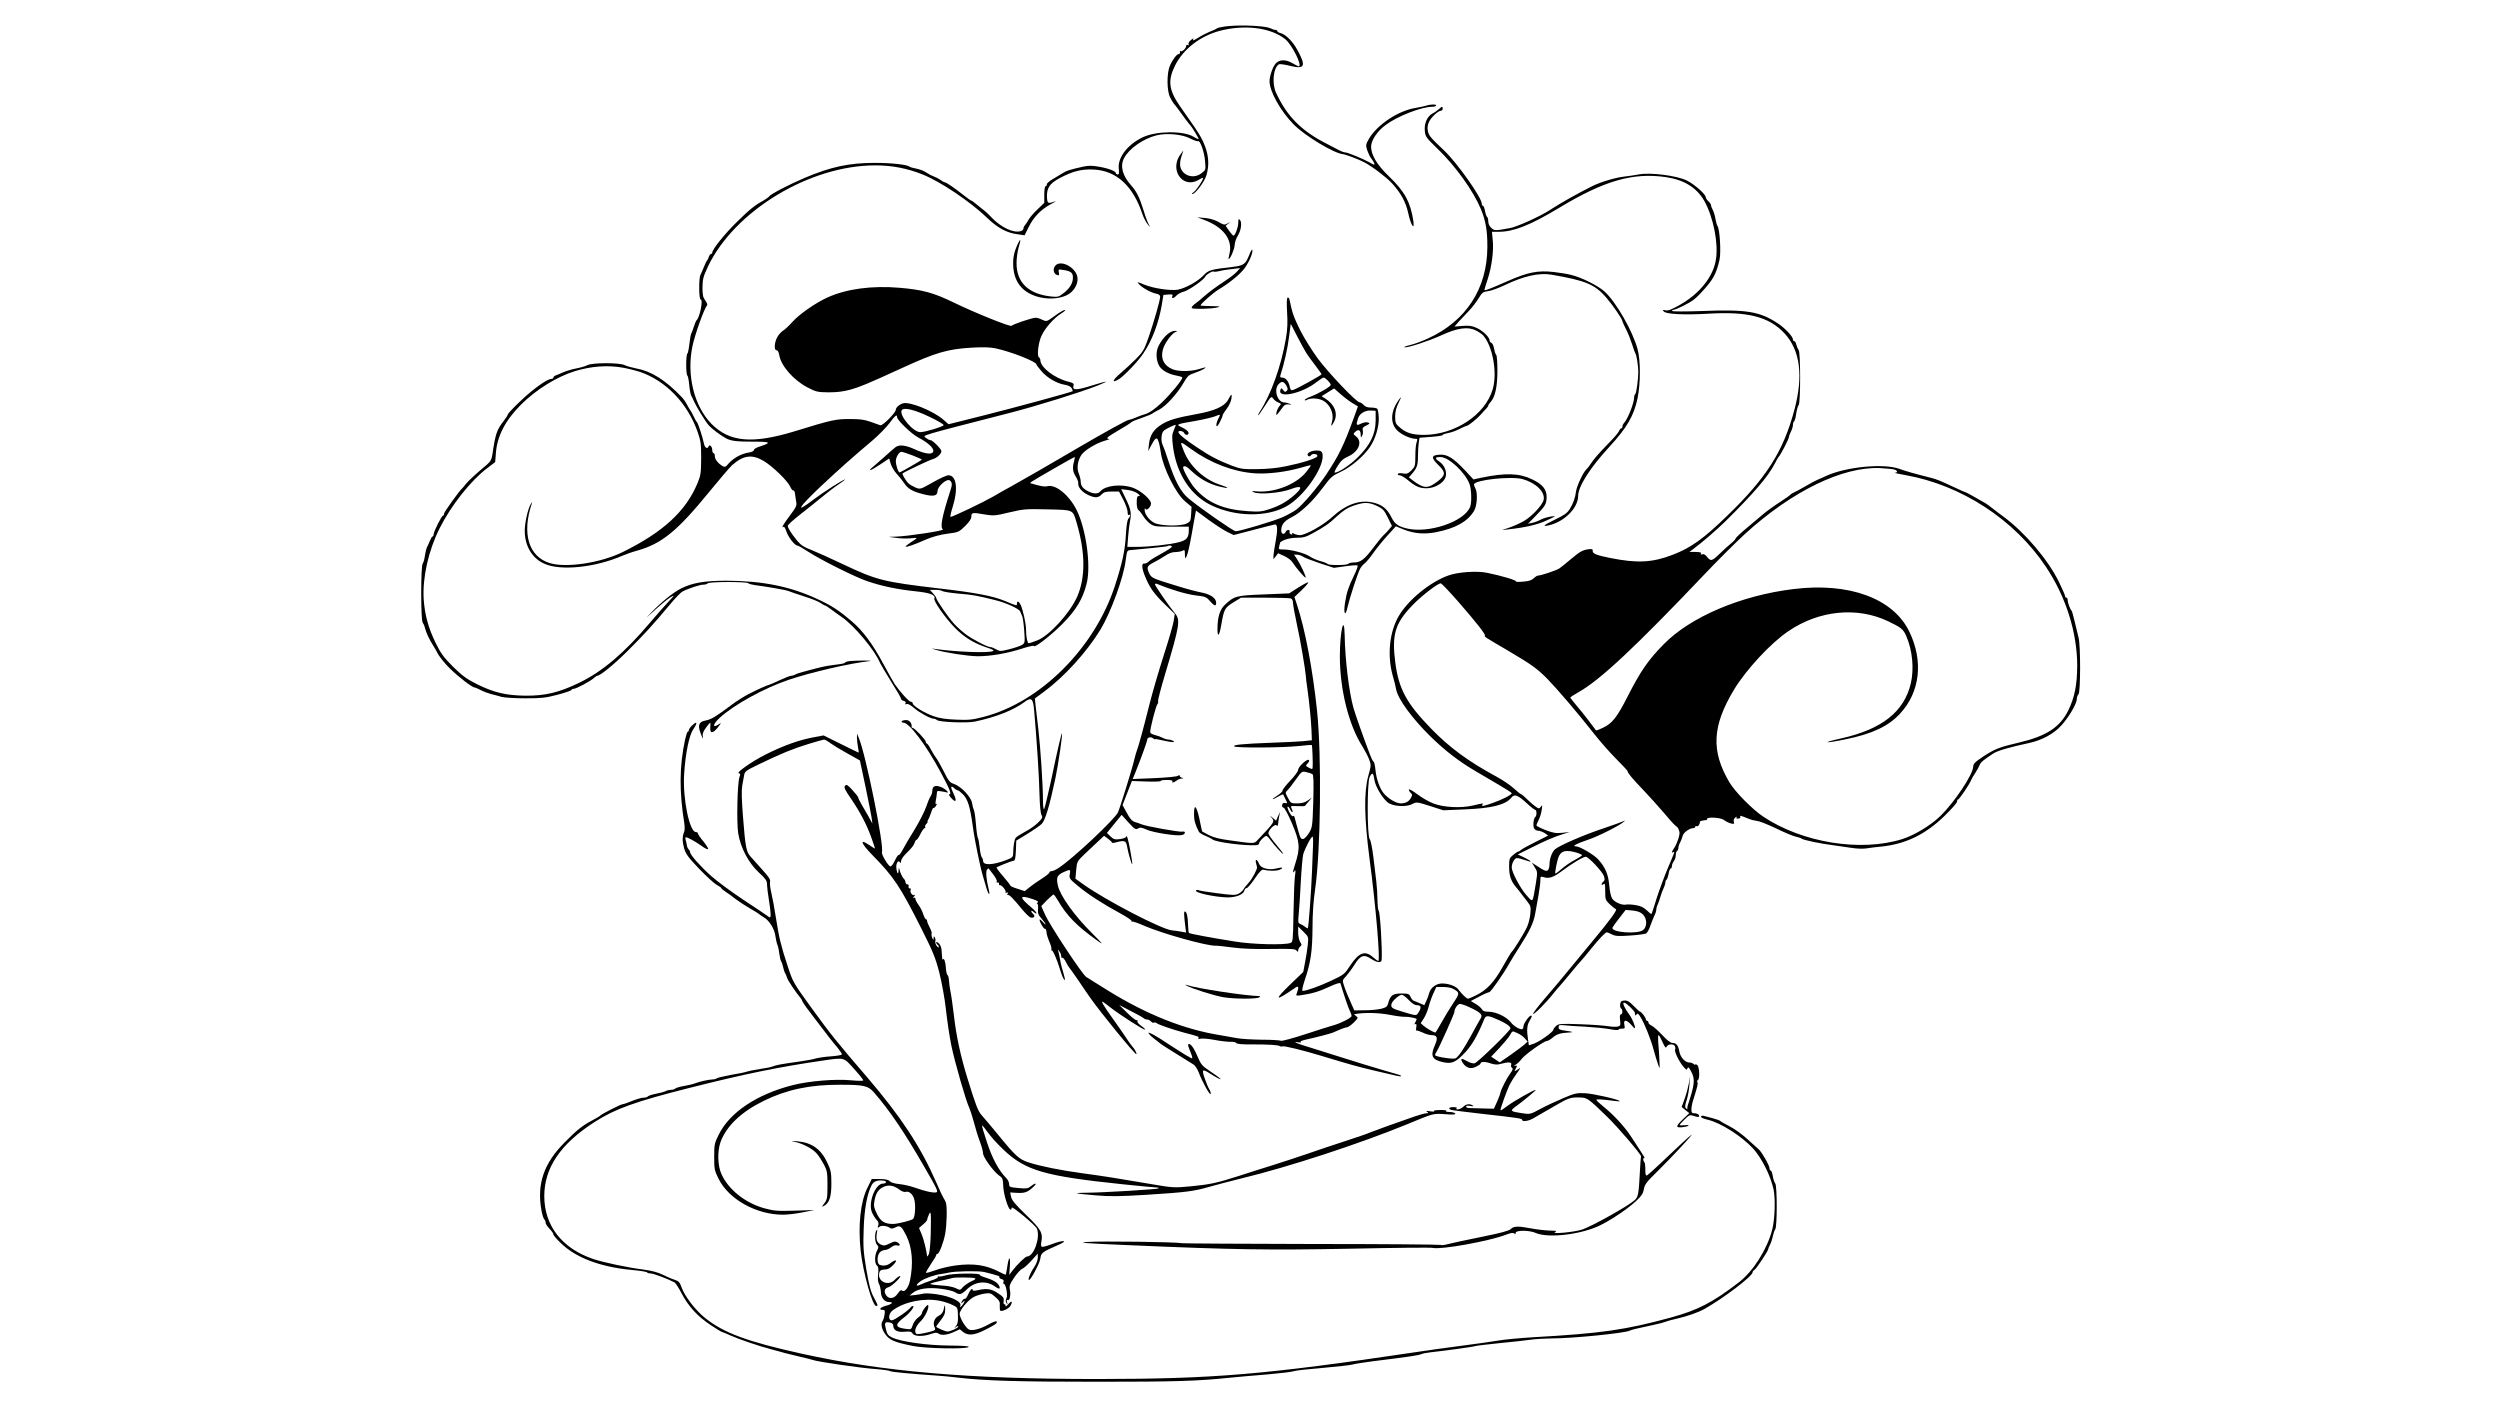 <?xml version="1.0" standalone="no"?>
<!DOCTYPE svg PUBLIC "-//W3C//DTD SVG 20010904//EN"
 "http://www.w3.org/TR/2001/REC-SVG-20010904/DTD/svg10.dtd">
<svg version="1.0" xmlns="http://www.w3.org/2000/svg"
 width="1920pt" height="1080pt" viewBox="0 0 1920 1080"
 preserveAspectRatio="xMidYMid meet">
<g transform="translate(0,1080) scale(0.1,-0.1)"
fill="#000000" stroke="none">
<path d="M9437 10600 c-42 -4 -83 -12 -90 -17 -6 -6 -31 -17 -55 -26 -23 -10
-60 -28 -82 -42 -44 -28 -55 -31 -44 -13 4 6 -4 3 -18 -8 -15 -11 -23 -25 -20
-33 3 -9 1 -12 -6 -7 -7 4 -12 1 -12 -7 0 -18 -34 -49 -44 -40 -4 5 -6 1 -4
-7 2 -8 -2 -14 -9 -15 -16 0 -50 -46 -69 -92 -24 -57 -23 -191 2 -240 10 -21
24 -43 29 -49 6 -6 19 -23 30 -38 45 -63 89 -121 95 -126 12 -11 69 -105 65
-108 -2 -2 -20 6 -39 18 -77 47 -285 45 -389 -4 -117 -55 -194 -156 -185 -241
4 -34 2 -45 -8 -45 -8 0 -14 5 -14 10 0 15 -56 37 -132 50 -52 9 -79 9 -120 0
-103 -23 -131 -32 -157 -50 -14 -9 -47 -29 -73 -44 -27 -15 -48 -33 -48 -41 0
-8 -4 -15 -10 -15 -6 0 -10 -28 -10 -64 l0 -64 -53 -51 c-30 -28 -60 -64 -68
-79 -8 -15 -20 -33 -26 -40 -7 -7 -13 -20 -13 -27 0 -8 -9 -17 -21 -20 -53
-17 -149 27 -221 102 -25 27 -58 57 -73 67 -14 11 -38 30 -53 43 -15 13 -30
23 -34 23 -3 0 -30 19 -60 43 -64 51 -131 97 -142 97 -4 0 -20 8 -34 19 -15
10 -38 22 -51 26 -12 4 -38 17 -57 30 -19 13 -53 26 -77 30 -23 4 -47 11 -53
16 -19 15 -146 29 -269 28 -195 0 -334 -30 -535 -115 -120 -51 -264 -126 -275
-144 -4 -6 -23 -19 -43 -31 -65 -35 -105 -67 -207 -168 -90 -88 -185 -207
-185 -231 0 -6 -4 -10 -9 -10 -5 0 -13 -10 -17 -22 -4 -13 -10 -25 -13 -28 -4
-3 -15 -25 -25 -50 -10 -25 -22 -53 -27 -62 -13 -26 -12 -188 2 -188 21 0 -7
-140 -32 -160 -3 -3 -12 -23 -19 -45 -7 -22 -16 -48 -21 -57 -5 -9 -11 -46
-15 -83 -4 -36 -11 -68 -15 -71 -12 -7 -12 -161 0 -168 4 -3 11 -35 14 -70 3
-36 10 -73 15 -83 5 -10 16 -31 23 -48 21 -45 85 -150 111 -180 23 -27 92 -79
135 -102 38 -20 82 -25 210 -25 133 0 142 -7 46 -38 -24 -7 -43 -19 -43 -26 0
-7 -16 -16 -37 -19 -65 -10 -126 -45 -171 -100 -9 -11 -18 -12 -30 -6 -35 19
-62 53 -62 76 0 14 -4 25 -10 25 -5 0 -10 11 -10 24 0 26 -21 47 -28 28 -8
-24 -30 -11 -36 22 -9 47 -46 160 -55 166 -4 3 -15 23 -25 45 -11 22 -22 42
-25 45 -3 3 -14 21 -24 41 -10 20 -29 47 -42 60 -123 129 -234 199 -347 219
-34 7 -76 18 -91 26 -40 20 -249 19 -285 0 -15 -8 -53 -19 -84 -25 -32 -6 -77
-19 -100 -29 -24 -11 -51 -22 -60 -25 -10 -4 -18 -11 -18 -17 0 -5 -7 -10 -16
-10 -32 0 -139 -77 -235 -168 -55 -52 -99 -99 -99 -104 0 -6 -13 -27 -29 -47
-56 -72 -66 -101 -89 -258 -6 -41 -15 -57 -41 -80 -85 -71 -148 -129 -166
-153 -10 -14 -22 -27 -25 -30 -21 -17 -140 -183 -140 -195 0 -8 -3 -15 -8 -15
-10 0 -72 -123 -72 -144 0 -9 -3 -16 -8 -16 -4 0 -13 -15 -20 -32 -7 -18 -18
-41 -23 -51 -5 -9 -12 -39 -16 -65 -3 -26 -11 -53 -17 -61 -15 -19 -15 -433 0
-452 6 -8 14 -26 17 -40 9 -35 32 -87 62 -134 14 -22 28 -47 32 -55 13 -29 58
-85 99 -125 69 -67 171 -145 189 -145 5 0 27 -9 47 -20 21 -11 56 -24 78 -30
22 -5 59 -15 82 -22 24 -6 106 -11 183 -11 121 0 154 3 245 27 58 15 107 32
108 37 2 5 10 9 18 9 19 0 129 59 154 82 11 10 22 18 26 18 23 0 126 84 230
187 126 125 204 210 327 358 41 50 86 96 98 102 48 25 135 53 161 53 15 0 30
5 33 10 8 13 297 14 311 1 5 -5 27 -11 49 -14 104 -14 242 -38 260 -46 11 -5
65 -23 120 -41 55 -17 112 -40 127 -51 15 -10 30 -19 34 -19 4 0 23 -12 43
-27 20 -16 59 -43 86 -62 95 -65 256 -257 294 -353 6 -13 44 -77 85 -143 42
-66 76 -125 76 -131 0 -7 9 -14 21 -17 14 -4 18 -10 13 -18 -5 -9 -2 -10 9 -6
10 4 31 -8 59 -32 42 -36 125 -81 151 -81 7 0 18 -5 23 -10 16 -16 230 -24
289 -12 162 34 299 88 382 150 54 40 67 29 75 -63 19 -212 39 -514 41 -640 2
-87 8 -148 15 -162 11 -20 9 -26 -25 -60 -21 -21 -66 -53 -99 -70 -34 -18 -67
-39 -73 -47 -11 -14 -19 -60 -20 -121 -1 -28 -6 -32 -58 -52 -102 -38 -173
-40 -173 -4 0 9 -4 21 -10 27 -5 5 -13 39 -16 74 -4 36 -10 70 -14 75 -4 6
-11 53 -15 105 -4 52 -11 101 -16 110 -4 8 -11 32 -14 54 -8 47 -85 128 -140
146 -31 10 -41 23 -77 96 -24 47 -50 93 -58 102 -8 10 -26 39 -40 65 -13 26
-28 47 -32 47 -5 0 -8 6 -8 13 0 15 -87 107 -101 107 -5 0 -9 3 -8 8 4 27 -16
52 -42 52 -15 0 -31 -4 -34 -10 -3 -5 3 -10 13 -10 45 0 174 -171 286 -380 70
-131 86 -170 67 -170 -6 0 -1 -11 11 -25 41 -47 50 -28 18 37 -22 46 -19 59 8
35 10 -10 23 -17 28 -17 6 0 24 -15 42 -33 34 -36 53 -95 72 -237 9 -71 31
-184 56 -298 7 -35 30 -120 49 -180 18 -61 32 -65 17 -6 -17 67 -22 128 -13
144 6 8 12 12 14 10 2 -3 18 -24 36 -47 18 -24 30 -47 26 -53 -4 -6 -1 -9 7
-8 7 2 12 -3 10 -10 -1 -6 2 -11 7 -10 13 4 51 -43 44 -55 -3 -6 -1 -7 5 -3 7
4 12 3 12 -3 0 -5 -3 -11 -7 -14 -5 -2 -2 -2 5 0 14 3 39 -22 112 -111 25 -30
53 -58 64 -62 25 -8 41 10 21 26 -8 7 -15 17 -15 23 0 5 9 2 20 -8 11 -10 20
-13 20 -8 0 6 -17 25 -37 42 -100 83 -97 101 11 65 34 -12 44 -19 35 -25 -8
-5 -9 -9 -4 -9 6 0 9 -17 7 -40 -3 -33 1 -46 27 -75 17 -20 31 -39 31 -43 -1
-4 -10 4 -21 17 -11 13 -22 22 -24 19 -8 -7 30 -75 40 -71 6 2 11 -10 12 -27
1 -16 12 -50 23 -75 11 -25 18 -51 14 -58 -4 -7 -4 -9 1 -5 8 8 40 -63 64
-142 16 -55 33 -91 39 -86 2 3 -3 26 -11 53 -9 26 -21 74 -26 106 -6 32 -13
64 -17 70 -3 7 2 3 10 -7 9 -11 16 -28 16 -39 0 -10 4 -16 9 -13 4 3 17 -11
27 -32 10 -20 22 -39 25 -42 4 -3 35 -48 71 -100 35 -52 75 -111 89 -130 75
-109 349 -444 356 -436 6 5 -13 40 -30 58 -7 7 -31 40 -52 73 -22 33 -67 98
-101 145 -71 99 -93 137 -72 125 7 -5 31 -22 53 -40 68 -54 257 -176 268 -172
5 1 -7 14 -27 27 -20 14 -34 31 -31 38 3 7 0 10 -5 7 -6 -3 -38 21 -72 55
l-63 62 90 -47 c50 -25 94 -50 100 -56 5 -5 17 -9 26 -9 9 0 22 -7 29 -15 7
-8 16 -12 22 -9 5 3 14 2 21 -4 18 -13 120 -48 212 -73 115 -30 115 -30 108
-42 -4 -6 3 -8 18 -4 13 3 60 -1 104 -9 44 -9 99 -15 122 -15 23 1 45 -3 48
-10 5 -7 47 -11 119 -10 131 0 199 -4 215 -13 6 -4 15 -5 20 -2 10 6 159 -30
306 -75 218 -66 265 -79 390 -109 197 -47 209 -49 214 -45 5 6 0 7 -149 50
-69 20 -199 60 -290 89 -91 29 -205 65 -255 80 -112 34 -144 48 -95 41 19 -3
28 -2 20 2 -9 4 6 11 40 19 78 17 182 44 205 53 11 5 37 16 58 25 21 9 44 16
51 16 8 0 31 16 52 36 35 35 36 38 19 50 -10 8 -17 14 -14 15 75 14 183 12
273 -5 49 -10 101 -16 115 -15 28 2 91 -11 91 -18 0 -2 -5 -14 -11 -25 -8 -15
-8 -19 1 -13 8 5 10 -2 7 -24 -3 -17 -2 -29 2 -26 5 2 25 -5 47 -15 21 -11 53
-20 70 -20 42 0 49 -21 24 -77 -37 -83 -22 -113 65 -131 66 -14 95 -1 168 76
52 56 95 130 146 255 12 32 30 30 116 -9 58 -27 85 -47 85 -62 0 -17 -251
-262 -275 -268 -13 -3 -37 4 -59 17 -43 25 -54 21 -32 -14 26 -39 60 -50 101
-30 19 9 35 20 35 24 0 16 33 18 75 3 35 -11 54 -13 83 -4 57 16 85 13 78 -7
-4 -9 -1 -20 6 -24 9 -6 7 -16 -12 -41 -28 -38 -73 -126 -76 -148 -1 -8 -13
-40 -26 -70 l-25 -55 -84 2 c-46 1 -94 3 -106 3 -13 0 -23 5 -23 11 0 8 11 9
33 5 23 -4 28 -3 17 4 -23 15 -49 12 -72 -10 -12 -11 -31 -20 -42 -20 -14 0
-17 3 -9 8 8 5 -1 8 -22 9 -36 1 -47 -10 -20 -21 9 -3 118 -17 243 -31 276
-31 302 -35 302 -46 0 -15 44 -10 80 9 19 11 89 51 156 90 123 72 135 76 214
73 50 -2 60 -9 201 -146 86 -83 265 -293 262 -306 -2 -5 -5 -52 -8 -106 -10
-190 -13 -206 -44 -233 -54 -46 -316 -193 -397 -222 -60 -21 -252 -39 -209
-19 15 7 4 10 -42 10 -34 1 -97 8 -140 16 -103 20 -138 19 -160 -4 -13 -13
-74 -30 -223 -60 -113 -23 -228 -47 -257 -55 -28 -8 -55 -11 -58 -7 -4 3 -446
7 -983 7 -538 1 -988 4 -1002 6 -46 10 -624 17 -725 10 -86 -6 -41 -10 315
-25 805 -35 1068 -39 1707 -27 331 7 613 10 626 6 63 -15 428 50 565 102 36
14 54 16 61 9 8 -8 11 -7 11 4 0 22 104 22 154 0 97 -43 354 -12 498 60 89 44
214 129 274 186 41 38 53 57 59 90 6 36 20 55 102 135 107 105 285 296 264
283 -16 -10 -101 -88 -239 -220 -51 -49 -99 -91 -105 -93 -8 -2 -12 14 -11 48
0 28 -3 53 -8 56 -4 3 -8 12 -8 20 0 8 4 13 9 9 6 -3 -7 21 -28 52 -21 32 -56
85 -77 118 -48 73 -133 165 -208 225 -31 25 -56 48 -56 53 0 7 39 5 145 -9 21
-3 37 -3 34 0 -13 14 -205 57 -266 60 -61 3 -78 0 -163 -36 -52 -22 -132 -59
-177 -83 -79 -43 -83 -44 -140 -35 -96 14 -99 18 -51 53 60 43 160 127 152
127 -15 0 -167 -86 -215 -122 -28 -22 -53 -38 -55 -35 -5 4 50 157 72 200 9
18 32 54 52 82 34 48 34 49 8 31 -27 -17 -27 -17 -17 3 15 27 14 31 -6 25 -10
-3 -7 1 7 9 14 9 35 28 46 44 24 33 169 136 193 138 9 0 29 12 44 25 31 27 60
37 122 40 46 2 39 6 -27 15 -39 5 -48 10 -48 26 0 17 5 19 43 15 23 -3 96 -8
162 -11 66 -4 150 -12 188 -19 37 -7 67 -9 67 -4 0 4 12 8 26 8 23 0 25 3 19
30 -9 41 17 41 52 0 14 -17 27 -29 29 -27 7 7 -19 72 -41 102 -38 51 -58 95
-42 95 15 0 81 -63 83 -79 3 -24 5 -25 13 -12 7 11 14 7 30 -20 32 -51 80
-172 101 -252 11 -40 26 -90 34 -112 14 -40 14 -40 10 40 -2 44 -6 104 -9 133
-2 28 -1 52 3 52 4 0 17 -24 30 -53 20 -44 25 -49 33 -34 12 21 55 22 63 1 3
-9 4 -19 1 -24 -8 -13 29 -91 61 -129 24 -29 29 -31 34 -16 5 14 11 9 29 -26
31 -58 26 -99 -27 -259 -3 -8 -4 -19 -3 -25 1 -5 -3 -5 -10 2 -10 10 -9 23 5
65 9 29 19 82 21 118 l4 65 -8 -53 c-5 -28 -19 -82 -32 -118 l-24 -66 30 -24
29 -23 -47 -45 c-59 -55 -60 -69 -7 -63 23 2 44 8 48 12 4 4 -10 6 -30 3 -21
-2 -38 -1 -38 2 0 3 17 23 38 43 36 35 40 37 71 26 17 -6 34 -9 38 -6 10 11
-9 27 -33 27 -20 0 -24 5 -24 30 0 16 6 49 14 72 34 108 38 127 32 136 -3 6
-2 13 4 17 16 10 12 101 -5 115 -8 7 -15 9 -15 4 0 -4 -5 -3 -12 4 -7 7 -23
12 -35 12 -32 0 -69 42 -76 86 -8 45 -23 64 -52 64 -15 0 -42 21 -78 60 -31
33 -67 65 -81 72 -14 6 -26 17 -26 25 0 7 -4 13 -10 13 -5 0 -10 6 -10 13 -1
13 -34 57 -44 57 -4 0 -25 20 -49 44 -32 34 -49 43 -71 42 -24 -2 -30 -7 -33
-28 -2 -15 1 -29 7 -33 14 -8 13 -45 -1 -45 -8 0 -10 -15 -7 -44 5 -40 3 -45
-17 -50 -12 -3 -47 -2 -76 3 -30 5 -126 12 -215 15 -148 5 -163 4 -183 -13
-11 -10 -21 -23 -21 -29 0 -16 -104 -91 -149 -107 l-39 -13 -7 46 c-11 75 -8
110 15 147 15 25 18 35 8 35 -15 0 -58 -62 -58 -83 0 -8 -3 -16 -6 -19 -11
-12 -67 18 -91 51 -32 41 -114 81 -170 81 -31 0 -45 5 -52 19 -6 10 -27 29
-48 41 l-37 22 64 34 c35 19 70 34 77 34 12 0 112 144 157 225 9 17 44 73 77
125 76 118 107 183 119 252 5 29 16 91 25 138 8 47 15 100 15 118 0 30 2 33
23 26 43 -14 77 -3 143 47 75 56 162 109 183 109 20 0 127 -113 139 -148 8
-24 7 -33 -4 -43 -8 -6 -14 -16 -14 -21 0 -6 6 -5 14 1 12 10 14 2 14 -54 0
-62 2 -68 34 -99 19 -18 40 -35 48 -38 14 -4 -44 -84 -185 -253 -27 -33 -99
-121 -160 -194 -60 -74 -152 -183 -204 -243 -51 -60 -91 -112 -87 -115 7 -7
103 89 156 157 19 24 42 51 51 60 9 9 47 55 85 101 38 46 74 89 80 94 6 6 40
46 75 90 62 77 108 125 120 125 3 0 20 -7 38 -16 27 -14 51 -15 139 -9 59 4
114 11 124 16 9 5 24 32 33 60 10 28 24 63 31 78 8 14 14 34 14 44 0 9 4 25 9
35 5 9 15 37 22 62 7 25 19 56 26 70 7 14 13 33 13 42 0 9 4 19 9 22 5 4 12
24 16 46 4 22 11 40 16 40 5 0 9 8 9 18 0 10 7 27 15 38 8 10 15 31 15 46 0
15 5 30 10 33 6 3 10 14 10 23 0 9 6 29 14 43 7 14 16 36 19 50 6 25 53 59 81
59 9 0 16 5 16 11 0 5 4 8 9 4 10 -6 26 13 26 30 0 6 6 11 13 11 6 1 15 3 20
4 4 1 10 2 15 1 4 0 7 3 7 9 0 18 105 12 131 -8 13 -11 37 -22 52 -26 25 -6
28 -4 23 12 -4 12 0 25 11 33 9 8 14 9 10 2 -5 -8 0 -11 13 -10 12 1 18 7 16
14 -5 12 -4 12 69 -17 17 -7 44 -13 60 -15 17 -1 82 -27 145 -57 63 -31 131
-59 150 -63 19 -4 40 -11 45 -15 14 -12 146 -39 240 -51 44 -6 110 -15 147
-21 36 -6 86 -8 110 -4 23 4 79 11 123 15 182 20 331 92 475 231 55 53 100
104 100 113 0 10 4 17 8 17 9 0 88 117 99 146 4 11 19 37 34 59 14 22 29 49
33 60 6 19 29 39 106 89 33 21 122 47 275 80 97 21 187 70 244 132 59 64 121
170 121 205 0 14 6 31 13 37 16 17 17 380 0 437 -6 22 -19 76 -29 120 -10 44
-21 82 -24 85 -11 10 -30 61 -30 80 0 11 -4 20 -10 20 -5 0 -10 5 -10 12 0 7
-21 55 -47 108 -84 172 -263 382 -425 501 -29 21 -68 51 -87 66 -19 15 -42 32
-52 38 -111 64 -151 85 -155 85 -3 0 -38 15 -77 34 -114 53 -140 64 -182 75
-135 34 -197 52 -247 70 -121 44 -410 16 -563 -54 -16 -8 -46 -21 -65 -29 -19
-8 -62 -31 -95 -51 -33 -19 -71 -40 -85 -46 -13 -6 -27 -14 -30 -18 -3 -5 -32
-26 -65 -47 -57 -37 -127 -87 -151 -109 -6 -5 -55 -46 -107 -90 -53 -44 -96
-84 -97 -90 0 -5 -14 -21 -30 -34 -17 -13 -58 -50 -91 -82 -63 -61 -70 -62
-102 -22 -11 14 -24 20 -34 16 -11 -4 -14 -3 -9 5 5 9 -7 12 -41 13 l-48 0 29
22 c73 54 177 145 246 212 219 216 330 346 381 445 13 25 25 47 28 50 15 13
81 141 81 156 0 7 7 25 15 40 8 16 15 39 15 51 0 12 4 24 9 27 5 4 12 30 16
59 4 28 12 58 19 66 15 19 15 402 0 422 -6 8 -14 26 -18 42 -3 15 -11 27 -16
27 -6 0 -10 6 -10 13 0 22 -60 86 -114 122 -142 94 -242 110 -591 96 -116 -4
-214 -4 -220 0 -5 6 -4 9 5 9 20 0 121 50 159 79 19 14 62 58 95 97 58 68 80
112 102 209 13 56 2 238 -16 260 -4 6 -11 29 -15 53 -4 24 -13 56 -21 70 -8
15 -14 32 -14 38 0 6 -9 19 -20 29 -11 10 -20 24 -20 31 0 22 -86 98 -144 127
-74 38 -280 64 -366 48 -30 -6 -82 -13 -114 -17 -66 -7 -179 -40 -246 -73
-112 -56 -241 -128 -330 -186 -72 -47 -247 -126 -300 -136 -115 -22 -124 -22
-147 1 -14 12 -23 33 -23 50 0 16 -4 31 -9 34 -5 4 -12 24 -16 46 -4 22 -11
40 -16 40 -5 0 -9 7 -9 16 0 46 -190 315 -289 408 -106 101 -119 115 -125 151
-5 24 -2 46 10 71 17 35 70 84 92 84 7 0 12 7 12 15 0 19 -6 19 -28 -2 -11
-10 -33 -26 -51 -35 -41 -23 -65 -78 -58 -137 4 -40 13 -52 99 -135 137 -132
273 -322 331 -461 38 -92 51 -169 50 -295 -2 -317 -163 -565 -455 -699 -45
-21 -108 -44 -138 -51 -30 -7 -50 -15 -44 -17 20 -7 185 47 284 92 123 57 205
68 265 37 22 -11 47 -28 56 -38 74 -84 110 -290 73 -414 -58 -196 -290 -349
-528 -350 -87 0 -137 15 -184 56 -34 29 -37 36 -37 85 0 39 8 69 28 109 15 30
21 46 12 35 -74 -91 -84 -190 -25 -250 31 -32 102 -65 142 -65 15 0 16 -4 8
-26 -6 -14 -10 -61 -10 -105 0 -76 -2 -82 -30 -111 -26 -26 -36 -29 -65 -24
-19 4 -36 2 -40 -4 -3 -5 3 -10 13 -10 11 0 39 -16 63 -36 60 -50 91 -64 145
-64 60 0 126 37 144 80 17 41 -4 97 -47 126 -36 24 -33 34 9 34 65 0 192 -119
225 -210 14 -41 17 -139 4 -172 -43 -114 -320 -208 -489 -166 -64 16 -90 34
-114 82 -32 64 -67 95 -126 112 -108 32 -218 -4 -330 -106 -68 -63 -205 -140
-249 -140 -13 0 -34 5 -45 11 -15 8 -18 8 -14 0 5 -7 1 -8 -9 -5 -9 4 -14 13
-11 20 3 8 -1 14 -10 14 -8 0 -17 -7 -20 -15 -10 -24 -34 -18 -34 10 0 45 22
73 75 100 71 34 167 124 245 230 60 81 71 91 136 121 77 35 176 119 224 189
43 63 72 157 69 229 -1 34 -7 64 -13 68 -6 4 -28 8 -49 8 -25 0 -43 7 -54 20
-10 11 -24 20 -31 20 -24 0 -236 222 -320 335 -45 61 -107 160 -137 220 -49
99 -62 137 -80 228 -3 16 -10 25 -16 21 -7 -4 -8 -42 -4 -113 5 -79 3 -130 -9
-200 -37 -215 -114 -430 -204 -568 -8 -13 -12 -23 -9 -23 3 0 27 34 53 75 45
71 48 74 62 54 8 -11 25 -25 39 -30 24 -9 24 -11 10 -27 -8 -9 -19 -30 -23
-47 -7 -33 -2 -30 39 26 21 30 31 36 54 33 24 -4 25 -3 8 5 -11 5 -30 10 -42
10 -54 2 -83 101 -42 142 24 24 39 21 59 -14 12 -22 12 -29 2 -39 -11 -11 -16
-9 -27 6 -13 17 -15 17 -21 3 -27 -71 167 -30 279 60 23 18 47 33 53 33 13 0
54 -42 54 -56 0 -13 -93 -67 -152 -89 -27 -10 -48 -22 -48 -27 0 -5 9 -4 19 2
31 16 93 12 128 -10 51 -31 80 -102 63 -158 -11 -41 -5 -41 16 0 32 61 4 133
-69 178 l-27 17 48 30 48 30 50 -44 c27 -24 68 -55 91 -69 l42 -25 -33 -92
c-75 -206 -115 -288 -211 -432 -64 -96 -177 -229 -228 -268 -20 -15 -67 -41
-104 -58 -67 -30 -330 -109 -363 -109 -17 0 -275 179 -363 253 -58 48 -103
132 -153 285 -19 59 -39 115 -44 124 -16 29 -12 93 8 110 16 15 92 51 92 44 0
-2 -7 -21 -16 -42 -14 -33 -14 -51 -5 -126 27 -209 137 -376 299 -451 182 -86
416 -89 566 -9 143 76 310 321 281 412 -5 15 -15 20 -44 20 -44 0 -82 -23 -65
-40 8 -8 14 -7 23 4 13 16 54 10 48 -8 -5 -16 -114 -51 -237 -76 -70 -15 -145
-22 -225 -23 -110 -1 -126 1 -195 27 -105 41 -162 70 -265 139 -92 61 -145
104 -145 119 0 14 38 8 44 -7 8 -21 38 -19 34 3 -2 9 -23 27 -47 38 -53 25
-54 25 104 52 61 11 127 27 148 35 42 18 43 17 21 -24 -8 -17 -14 -38 -12 -47
3 -12 11 -4 26 25 12 23 22 47 22 53 0 6 14 28 30 49 17 21 33 55 37 77 7 44
0 42 -26 -8 -27 -49 -104 -84 -241 -108 -155 -28 -216 -46 -272 -82 -59 -37
-87 -82 -94 -150 l-6 -53 22 42 c33 63 46 71 58 31 6 -18 13 -55 17 -83 16
-116 115 -315 186 -375 l50 -42 -3 -56 c-3 -52 -6 -58 -33 -72 -46 -23 -200
-20 -249 4 -41 21 -76 68 -75 101 0 12 3 15 6 7 7 -19 43 15 43 41 0 31 -79
100 -139 121 -91 32 -212 18 -251 -28 -16 -21 -53 -20 -93 1 -41 21 -56 41
-57 74 0 15 -7 43 -15 63 -17 40 -9 98 20 142 23 35 113 90 176 108 30 8 46
15 36 15 -29 2 -12 16 75 67 46 26 88 53 95 60 7 7 43 22 80 34 38 13 75 28
83 34 8 6 32 20 54 31 49 25 138 122 184 202 33 57 41 64 87 79 27 9 59 23 70
30 24 17 21 17 -39 -1 -62 -19 -156 -19 -200 -1 -68 28 -94 81 -75 152 12 45
64 118 94 133 20 9 20 10 -1 10 -37 2 -90 -46 -125 -113 -25 -46 -21 -118 7
-161 21 -32 74 -60 132 -70 23 -4 42 -10 42 -15 0 -19 -93 -131 -162 -196 -52
-48 -90 -74 -119 -83 -24 -7 -60 -20 -79 -29 -19 -8 -43 -16 -52 -17 -16 -2
-193 -100 -378 -208 -216 -127 -452 -263 -520 -300 -41 -22 -107 -59 -145 -82
-69 -40 -309 -155 -325 -155 -4 0 3 35 17 78 43 137 29 242 -33 242 -14 0 -69
-25 -121 -55 -95 -54 -96 -54 -132 -39 -19 8 -44 22 -54 32 -19 17 -51 72 -45
76 19 15 210 105 232 110 31 8 66 40 66 61 0 17 -68 85 -84 85 -8 0 -24 8 -36
18 -25 20 -63 9 649 192 209 54 536 156 671 209 99 40 80 39 -55 -3 -113 -35
-142 -34 -130 4 4 14 -4 20 -41 29 -106 27 -214 110 -214 165 0 8 -5 18 -11
22 -17 10 -4 117 21 168 28 59 94 133 149 168 25 15 38 28 29 28 -9 0 -44 -21
-78 -46 -62 -45 -62 -45 -95 -30 -18 9 -41 16 -51 16 -26 0 -178 -51 -185 -62
-7 -11 -283 100 -449 181 -151 73 -235 96 -411 111 -213 18 -407 -8 -553 -74
-90 -40 -219 -130 -271 -189 -25 -28 -58 -59 -72 -67 -14 -9 -34 -31 -44 -50
-23 -42 -25 -100 -5 -100 9 0 17 -15 21 -38 13 -81 109 -191 216 -247 66 -34
76 -37 162 -38 66 0 114 6 169 21 74 21 121 40 403 169 253 116 343 142 525
153 89 5 142 4 185 -5 118 -25 315 -102 315 -124 0 -4 18 -28 39 -52 45 -52
118 -94 179 -104 27 -4 46 -14 53 -27 6 -11 9 -21 7 -22 -9 -8 -440 -125 -678
-185 l-275 -69 -40 35 c-77 67 -254 139 -308 126 -28 -7 -57 -32 -57 -49 0
-23 -102 -126 -119 -120 -9 3 -43 15 -76 27 -47 17 -82 21 -160 21 -107 0
-136 -6 -425 -95 -323 -98 -498 -82 -636 58 -134 138 -192 374 -146 596 18 88
91 292 112 313 5 5 -1 21 -13 38 -18 24 -22 43 -22 101 1 63 6 83 42 160 204
428 782 778 1286 777 129 0 246 -23 363 -70 136 -54 364 -207 492 -330 83 -80
152 -118 237 -129 l54 -8 31 63 c38 77 93 134 167 174 32 17 49 28 38 24 -58
-20 -61 -18 -64 30 -3 72 19 106 97 148 97 52 169 71 261 66 174 -8 303 -125
375 -343 9 -27 28 -63 42 -80 19 -22 21 -23 10 -5 -9 14 -28 63 -42 110 -32
103 -54 149 -98 198 -66 74 -85 147 -53 208 38 73 147 149 250 175 76 19 196
8 257 -24 29 -15 56 -24 61 -21 16 9 49 -85 54 -154 6 -66 5 -67 -27 -92 -62
-48 -150 -19 -164 54 -3 18 1 51 10 76 l15 45 -19 -25 c-95 -121 13 -276 138
-200 17 11 32 17 32 13 0 -16 -52 -94 -72 -108 -13 -8 -17 -15 -11 -15 23 0
93 93 108 143 35 117 7 230 -90 370 -35 51 -86 124 -113 162 -86 124 -95 197
-37 313 63 126 195 227 345 266 191 49 389 24 500 -64 53 -42 136 -210 104
-210 -3 0 -25 12 -50 26 -50 29 -99 28 -127 -4 -22 -24 -47 -97 -47 -136 1
-79 84 -228 185 -331 84 -86 308 -222 379 -229 24 -3 119 -39 161 -61 62 -32
173 -116 216 -163 69 -76 106 -144 125 -232 19 -88 49 -135 39 -60 -21 145
-67 230 -187 345 -93 89 -138 165 -138 230 1 48 48 119 113 166 89 67 275 139
356 139 17 0 31 5 31 11 0 10 -49 8 -80 -3 -8 -3 -44 -11 -80 -17 -133 -22
-292 -128 -356 -236 -25 -44 -26 -49 -14 -88 8 -23 21 -51 30 -62 9 -11 20
-28 24 -38 5 -17 1 -16 -36 6 -50 28 -168 77 -189 77 -8 0 -27 7 -44 16 -16 9
-57 30 -90 47 -198 99 -311 213 -395 395 -33 72 -21 192 22 218 6 4 43 -1 84
-11 115 -29 127 -4 58 121 -36 67 -90 120 -129 130 -14 3 -25 10 -25 15 0 5
-6 9 -13 9 -8 0 -27 6 -43 14 -36 17 -213 26 -317 16z m3355 -1160 c142 -21
238 -80 297 -183 69 -123 110 -326 89 -452 -21 -131 -125 -261 -278 -347 -63
-36 -90 -46 -109 -41 -23 5 -24 4 -13 -9 17 -21 155 -28 345 -17 301 18 463
-24 581 -150 121 -130 147 -326 77 -588 -85 -319 -214 -522 -516 -814 -181
-176 -279 -246 -417 -299 -158 -61 -273 -67 -483 -25 -105 21 -136 34 -133 54
2 12 -4 15 -22 14 -53 -6 -72 -15 -142 -74 -40 -34 -82 -68 -93 -75 -23 -15
-140 -54 -161 -54 -8 0 -23 -9 -35 -21 -15 -15 -38 -23 -83 -26 -33 -3 -58 -2
-54 2 8 8 -116 45 -222 66 -77 16 -222 6 -295 -20 -141 -50 -309 -187 -382
-311 -72 -122 -90 -300 -48 -455 13 -44 25 -94 28 -112 13 -71 122 -220 260
-356 114 -112 223 -196 357 -274 52 -31 134 -79 182 -107 48 -28 88 -54 88
-58 0 -12 -75 -50 -144 -74 -77 -27 -90 -29 -81 -14 8 13 9 13 -72 -6 -93 -22
-228 -15 -306 16 -32 12 -88 44 -123 71 -36 27 -64 42 -64 35 0 -8 7 -19 15
-26 12 -10 12 -17 3 -34 -17 -32 -40 -45 -79 -46 -36 0 -93 33 -131 76 -30 35
-57 108 -64 177 -4 37 -10 67 -15 67 -4 0 -17 26 -29 58 -48 126 -113 310
-126 357 -34 123 -64 368 -67 557 -4 173 -37 25 -37 -161 0 -256 68 -529 173
-693 18 -29 41 -73 51 -98 17 -45 17 -48 -6 -130 -34 -126 -31 -321 10 -635
48 -364 84 -785 67 -785 -4 0 -23 13 -42 30 -60 53 -108 34 -174 -66 -42 -65
-47 -69 -144 -115 -92 -43 -192 -79 -221 -79 -7 0 -1 30 18 88 44 129 57 218
58 397 0 104 7 207 20 295 43 297 51 1021 15 1370 -33 317 -92 628 -154 815
l-20 60 56 53 c30 29 53 56 50 59 -4 3 -38 -15 -76 -39 l-70 -45 -193 -8
c-212 -8 -229 -12 -299 -78 -41 -37 -59 -97 -59 -189 0 -68 15 -51 29 32 21
121 26 132 92 173 l60 37 184 0 c101 0 190 -3 199 -6 9 -3 16 -18 16 -33 0
-14 13 -87 29 -161 28 -124 67 -358 70 -405 0 -11 5 -51 11 -90 16 -114 28
-235 32 -320 l3 -80 -66 -7 c-36 -3 -144 -9 -240 -12 -223 -8 -303 -16 -291
-28 13 -13 377 -11 500 3 52 6 95 9 97 7 3 -3 9 -143 6 -171 -1 -15 -4 -16
-23 -6 -33 17 -33 17 -14 38 11 12 13 21 7 25 -15 9 -81 -53 -81 -76 0 -11
-27 -48 -60 -82 -33 -35 -60 -69 -60 -77 0 -8 -18 -25 -40 -39 -49 -30 -46
-39 4 -9 20 12 38 20 40 18 2 -2 10 -19 19 -38 16 -32 16 -33 -2 -28 -13 3
-21 -1 -24 -14 -3 -11 1 -19 10 -21 9 -2 37 -55 66 -123 60 -142 64 -186 24
-310 -18 -56 -21 -74 -10 -60 14 19 15 16 8 -35 -4 -30 -9 -156 -11 -280 -4
-216 -4 -225 -24 -232 -46 -17 -293 -11 -425 11 -189 30 -347 60 -354 66 -3 3
-6 32 -7 63 -1 64 -11 102 -24 102 -9 0 -8 -27 5 -129 l4 -33 -37 7 c-20 4
-52 8 -72 10 -79 8 -507 230 -678 352 l-63 45 6 66 c6 65 8 68 63 121 31 29
78 73 104 98 l47 44 30 -22 c17 -13 31 -26 31 -30 0 -4 15 -3 32 2 62 17 76
13 83 -28 10 -57 36 -146 41 -140 2 2 -6 55 -18 118 -12 63 -24 107 -26 98 -2
-11 -18 -18 -49 -23 -41 -5 -50 -3 -74 20 l-28 27 56 69 57 70 53 -59 c47 -51
55 -56 72 -46 16 10 29 9 68 -9 52 -23 234 -51 271 -41 12 3 22 11 22 18 0 8
-8 11 -20 8 -20 -5 -279 41 -315 57 -11 5 -33 13 -49 17 -22 7 -38 25 -62 70
l-33 60 36 93 36 92 113 -4 c62 -2 111 0 108 4 -3 4 18 8 46 8 32 0 49 -4 45
-10 -9 -15 8 -12 31 5 10 8 28 15 39 16 17 1 17 2 3 6 -10 2 -18 9 -18 15 0 7
-4 7 -13 0 -6 -6 -88 -14 -180 -18 l-168 -7 22 54 c46 115 89 235 89 247 0 19
28 26 45 12 8 -7 15 -10 15 -7 0 3 26 -1 58 -9 70 -16 104 -18 82 -4 -8 5 -24
10 -35 10 -11 0 -32 6 -47 14 -15 8 -41 17 -58 21 -17 4 -33 12 -36 19 -6 15
43 207 56 220 5 5 6 14 4 20 -3 7 22 102 55 212 113 379 118 413 73 466 -39
46 -152 209 -152 221 0 5 8 6 18 2 100 -42 221 -78 290 -87 78 -9 87 -12 114
-44 34 -39 48 -43 48 -14 0 36 -41 65 -110 79 -36 7 -117 28 -180 48 -204 62
-207 63 -226 104 -19 44 -15 53 39 81 23 11 61 34 84 49 27 19 54 29 78 29 20
0 45 5 56 10 17 10 19 7 19 -27 1 -38 1 -38 14 -13 7 14 23 81 35 150 13 69
26 142 29 162 l7 37 95 -70 c52 -38 118 -81 145 -94 l50 -24 150 39 c83 22
157 41 165 42 22 4 24 -38 6 -135 -9 -46 -16 -94 -16 -108 l0 -24 18 23 18 23
46 -21 c25 -11 54 -32 63 -47 29 -45 97 -124 102 -119 6 6 -38 100 -67 144
l-22 32 24 0 c13 0 33 -7 45 -15 12 -9 71 -31 130 -51 l107 -35 88 12 c48 7
91 10 94 6 4 -4 -8 -37 -26 -74 -44 -91 -58 -133 -70 -210 -14 -86 2 -116 19
-36 16 70 76 255 96 294 8 15 24 34 35 42 11 8 40 42 63 75 23 33 72 94 109
135 l68 75 59 -24 c80 -32 159 -39 251 -21 149 30 239 80 290 162 24 39 30
138 11 174 -6 11 -11 24 -11 30 0 35 286 66 375 41 102 -29 173 -99 160 -159
-9 -41 -95 -132 -156 -165 -29 -16 -78 -38 -108 -48 l-56 -19 45 5 c137 15
230 37 300 70 74 34 74 35 30 29 -25 -4 -59 -14 -76 -23 -17 -10 -46 -21 -65
-25 l-34 -7 57 58 c76 78 84 91 86 144 2 60 -31 101 -112 139 -99 48 -206 51
-395 11 l-55 -12 -65 70 c-92 97 -136 124 -196 120 -64 -4 -66 -23 -9 -79 59
-58 58 -78 -9 -129 -73 -54 -102 -53 -185 9 l-32 25 22 25 c40 45 48 69 48
138 0 38 3 84 6 104 l6 37 89 7 c49 3 89 10 89 14 0 5 18 11 39 15 22 3 62 17
89 31 27 14 53 25 57 25 12 0 79 54 110 89 16 19 36 40 43 47 6 7 12 16 12 20
0 4 8 17 19 28 34 39 51 117 51 240 0 63 -4 117 -9 120 -5 4 -12 24 -16 47 -4
22 -13 43 -21 46 -8 3 -14 11 -14 18 0 25 -52 75 -98 96 -37 17 -59 20 -109
16 l-63 -5 36 41 c21 22 56 60 78 83 23 23 54 65 71 92 27 45 34 51 74 56 24
3 80 24 125 45 149 72 267 98 364 81 260 -45 329 -74 416 -173 52 -60 126
-168 126 -184 0 -4 13 -33 29 -64 16 -31 36 -83 46 -115 10 -33 21 -63 25 -69
9 -12 22 -98 22 -140 0 -57 -15 -166 -23 -171 -5 -3 -9 -15 -9 -27 0 -42 -49
-165 -77 -195 -7 -7 -13 -20 -13 -28 0 -8 -4 -14 -9 -14 -5 0 -12 -8 -16 -19
-3 -10 -38 -52 -78 -92 -86 -89 -118 -126 -143 -165 -10 -16 -24 -33 -31 -39
-23 -20 -73 -126 -79 -168 -7 -53 -21 -92 -50 -139 -18 -28 -43 -46 -109 -77
-90 -44 -106 -57 -52 -46 119 26 227 133 227 226 0 73 90 215 243 381 132 144
185 235 213 368 24 116 24 294 0 380 -38 139 -164 359 -252 440 -49 45 -178
110 -259 129 -27 7 -87 17 -132 22 -123 14 -201 -2 -357 -71 -138 -61 -176
-75 -176 -66 0 3 11 38 24 78 32 95 49 224 40 304 l-6 64 54 0 c113 0 241 51
459 182 349 211 569 274 821 238z m-2757 -1355 c10 -16 41 -58 67 -92 26 -35
48 -65 48 -67 0 -7 -191 -113 -217 -120 -18 -6 -22 -2 -28 26 -9 41 -32 68
-58 68 -16 0 -18 4 -12 23 27 82 55 206 65 291 l13 99 51 -99 c28 -55 60 -112
71 -129z m-5250 -109 c44 -8 103 -23 130 -32 200 -69 364 -240 442 -459 25
-72 28 -93 28 -205 -1 -114 -3 -131 -29 -193 -90 -215 -265 -375 -576 -528
-168 -82 -430 -122 -556 -84 -164 49 -218 227 -139 460 3 11 -1 8 -9 -7 -22
-37 -46 -143 -46 -204 0 -117 57 -213 152 -254 126 -56 390 -28 598 62 25 11
76 29 113 39 189 53 309 151 552 449 78 96 158 189 177 207 87 77 153 86 243
33 70 -42 186 -155 204 -198 7 -17 18 -30 24 -29 6 1 12 -11 13 -28 2 -16 6
-44 9 -61 6 -26 -1 -40 -49 -104 -51 -68 -69 -99 -47 -86 4 3 13 -13 20 -34
12 -42 65 -110 85 -110 6 0 43 -21 81 -46 100 -65 368 -199 460 -229 109 -37
230 -62 365 -76 115 -12 156 -28 146 -56 -8 -19 83 -148 156 -223 71 -73 145
-119 244 -152 51 -17 62 -23 48 -29 -37 -15 -275 -6 -434 16 l-35 5 30 -10
c63 -21 252 -50 325 -50 98 0 226 22 340 59 50 16 90 25 90 20 0 -21 131 80
220 170 105 106 156 191 186 311 34 136 -5 419 -78 564 -58 115 -160 198 -224
182 -21 -6 -54 0 -124 21 -16 5 -23 0 186 121 78 45 144 82 147 82 3 0 1 -15
-4 -32 -14 -50 -11 -80 13 -118 12 -19 21 -43 19 -52 -4 -28 28 -66 73 -88 54
-26 80 -25 106 2 17 18 32 23 77 23 l57 0 33 -63 c18 -35 33 -77 33 -93 0 -18
4 -28 10 -24 15 9 12 -11 -3 -27 -9 -9 -16 -52 -20 -123 -6 -119 -27 -217 -83
-390 -154 -479 -572 -898 -1011 -1011 -84 -22 -114 -25 -208 -21 -78 3 -128
10 -173 26 -71 24 -162 80 -162 99 0 6 -6 12 -14 12 -14 0 -81 73 -124 135
-11 17 -51 87 -87 155 -84 156 -155 252 -243 328 -96 82 -149 117 -255 167
-214 101 -428 144 -708 145 -168 0 -263 -16 -351 -61 -57 -29 -149 -103 -223
-180 -53 -55 -50 -53 26 17 47 43 101 87 120 98 32 18 31 15 -17 -35 -28 -30
-91 -101 -140 -159 -199 -235 -367 -378 -548 -465 -154 -74 -258 -99 -411 -98
-149 2 -243 24 -375 90 -77 39 -111 64 -181 133 -71 71 -93 101 -132 180 -58
119 -84 215 -93 338 -10 166 36 372 122 544 89 177 241 369 368 464 l59 45 5
62 c8 134 71 257 193 379 116 116 276 215 416 258 126 38 250 47 368 26z
m2355 -378 c61 -29 109 -57 107 -63 -4 -12 -140 -53 -178 -54 -53 -2 -161 123
-145 166 11 28 96 9 216 -49z m3425 -29 c-1 -103 -41 -186 -136 -280 -58 -59
-149 -119 -178 -119 -6 0 4 23 22 51 24 40 43 56 82 74 80 36 111 113 60 153
-24 19 -24 20 -5 37 23 21 40 12 40 -23 1 -24 2 -25 11 -9 6 10 8 29 5 41 -4
18 1 26 27 38 28 14 30 17 14 23 -11 5 -33 1 -53 -8 -39 -19 -42 -13 -23 43
13 37 57 61 104 57 l30 -2 0 -76z m-3675 26 c0 -22 112 -129 162 -155 72 -37
119 -80 116 -104 -4 -30 -59 -25 -144 14 -71 32 -118 37 -146 16 -10 -7 -52
-44 -94 -82 -43 -38 -84 -74 -93 -81 -9 -7 -11 -13 -5 -13 5 0 40 20 77 45
l66 44 11 -39 c6 -21 26 -56 45 -77 20 -21 46 -54 58 -72 28 -44 65 -66 146
-86 80 -21 111 -14 111 23 0 37 73 100 95 82 18 -15 19 -32 5 -74 -66 -204
-82 -287 -58 -302 14 -9 -269 -52 -357 -55 l-60 -2 60 -8 c33 -5 81 -6 108 -3
26 3 47 4 47 1 0 -2 -20 -17 -45 -32 -24 -16 -43 -31 -40 -33 6 -6 70 16 155
54 49 21 106 37 164 45 88 11 91 13 138 59 33 33 48 55 48 74 0 30 8 32 108
14 63 -10 77 -9 184 17 111 26 126 27 294 23 203 -5 192 1 224 -108 66 -227
67 -416 2 -564 -57 -127 -216 -301 -308 -335 -30 -12 -59 -21 -63 -21 -11 0
-21 50 -21 104 0 46 -23 149 -41 190 -13 28 -29 35 -29 11 0 -20 3 -20 -93 20
-93 38 -221 63 -497 95 -435 51 -486 64 -740 184 -96 46 -208 96 -248 112 -58
22 -81 37 -111 73 -47 58 -71 97 -71 113 0 7 44 47 97 88 53 41 127 101 166
133 38 32 94 75 123 94 30 20 54 38 54 40 0 10 -169 -98 -240 -152 -150 -115
-124 -68 57 103 140 131 239 219 393 349 47 40 105 99 130 132 46 62 60 73 60
46z m2258 -244 c148 -107 322 -174 487 -186 100 -7 242 10 359 44 38 12 71 19
73 17 2 -2 -16 -27 -39 -55 -76 -92 -241 -156 -373 -145 -43 4 -47 3 -25 -7
43 -19 205 -5 282 24 86 33 98 16 30 -44 -61 -53 -112 -82 -192 -109 -57 -19
-78 -22 -165 -16 -190 12 -313 65 -410 178 -39 46 -97 152 -88 162 12 12 24 6
71 -38 60 -55 129 -93 204 -112 77 -20 86 -12 12 12 -122 38 -233 139 -280
254 -35 87 -37 87 54 21z m-2141 -48 c40 -16 73 -30 73 -33 -1 -4 -148 -89
-170 -98 -10 -4 -30 54 -30 87 0 30 25 71 43 71 7 0 45 -12 84 -27z m7541
-109 c26 -8 29 -24 5 -25 -10 0 27 -9 82 -18 430 -77 836 -342 1077 -703 155
-232 241 -506 241 -763 -1 -146 -20 -242 -69 -342 -64 -129 -169 -197 -379
-246 -150 -35 -185 -49 -274 -107 -64 -43 -76 -55 -77 -79 -2 -60 -147 -277
-253 -379 -74 -72 -199 -147 -291 -176 -319 -101 -771 -28 -1071 174 -83 56
-215 190 -258 263 -141 240 -132 431 36 710 93 154 282 358 417 449 236 161
528 190 766 77 101 -48 117 -61 140 -114 48 -110 61 -252 35 -364 -52 -218
-222 -352 -535 -422 -154 -34 -131 -41 29 -8 209 42 334 101 424 199 153 165
180 402 71 628 -123 256 -462 381 -890 328 -404 -49 -791 -214 -996 -423 -120
-122 -179 -207 -281 -408 -78 -153 -116 -202 -186 -234 -28 -14 -52 -23 -54
-20 -2 2 -25 33 -52 69 -27 36 -70 90 -97 121 -26 31 -48 59 -48 62 0 3 28 21
63 41 166 93 439 349 972 910 99 104 236 241 305 304 360 329 751 520 1040
507 47 -3 95 -7 108 -11z m-5811 -184 c19 -15 21 -20 9 -20 -13 0 -16 -10 -16
-50 0 -29 5 -52 13 -57 7 -4 23 -25 36 -45 12 -21 37 -48 54 -60 29 -21 43
-23 164 -23 l133 0 0 -27 c0 -56 -16 -76 -72 -91 -68 -19 -233 -37 -327 -37
l-73 0 6 78 c3 42 10 97 15 122 12 58 6 90 -35 174 l-33 69 50 -6 c27 -3 61
-15 76 -27z m1837 -95 c46 -22 56 -32 84 -89 l32 -65 -22 -27 c-13 -15 -32
-35 -43 -45 -11 -10 -47 -54 -80 -98 -67 -89 -97 -111 -148 -111 -20 0 -39 -4
-42 -10 -8 -12 -152 -13 -159 -1 -3 4 -27 14 -53 21 -27 7 -64 23 -83 36 -39
26 -144 54 -204 54 -37 0 -38 1 -31 27 4 16 7 29 8 29 28 21 78 34 126 34 48
0 71 6 118 32 97 53 128 74 193 135 46 42 79 64 124 79 83 29 118 28 180 -1z
m-1574 -314 c0 -5 -35 -28 -77 -51 -43 -23 -88 -50 -99 -61 -12 -11 -27 -19
-35 -17 -24 5 -21 -38 7 -103 35 -85 68 -131 154 -214 l72 -70 -7 -48 c-3 -26
-37 -145 -76 -265 -38 -119 -88 -289 -110 -377 -48 -192 -87 -333 -98 -360 -5
-11 -13 -42 -20 -70 -14 -63 -110 -372 -125 -404 -24 -52 -338 -348 -450 -423
-23 -16 -49 -28 -58 -28 -10 0 -18 -5 -18 -10 0 -6 -26 -27 -57 -47 -32 -20
-75 -50 -96 -67 l-37 -30 -55 18 c-30 9 -55 20 -55 24 0 4 -25 36 -55 71 -31
35 -54 66 -51 69 9 8 120 52 133 52 8 0 13 25 15 77 l3 77 85 52 c47 28 96 63
110 76 27 26 60 136 106 353 22 106 56 337 50 343 -4 3 -34 -125 -86 -373 -24
-110 -47 -204 -51 -209 -5 -6 -9 23 -9 67 0 117 -19 405 -36 552 -8 72 -18
153 -21 180 l-5 51 68 50 c158 116 332 308 437 481 79 132 176 397 192 528 10
75 11 78 36 80 13 2 83 8 154 15 72 7 132 14 134 16 8 8 31 4 31 -5z m2196
-418 c148 -170 214 -255 208 -265 -5 -8 3 -13 176 -114 181 -107 225 -138 304
-218 85 -88 234 -263 363 -427 45 -57 120 -142 167 -189 47 -47 86 -89 86 -93
0 -13 33 -53 123 -147 45 -47 115 -125 155 -172 40 -48 80 -93 91 -100 10 -7
19 -17 21 -23 1 -5 5 -16 8 -23 6 -18 -17 -90 -40 -124 -20 -29 -23 -42 -8
-33 15 9 14 7 -39 -117 -27 -63 -66 -169 -87 -234 -20 -65 -38 -121 -41 -123
-2 -3 -18 10 -36 28 -25 23 -47 34 -87 40 -29 5 -61 6 -71 4 -29 -8 -88 17
-107 45 -10 15 -19 57 -23 102 -7 85 -30 139 -85 200 -34 37 -141 100 -171
100 -34 0 4 21 91 50 82 27 253 114 281 142 7 7 4 7 -10 0 -11 -5 -76 -29
-145 -52 -150 -49 -346 -134 -378 -163 -23 -21 -42 -73 -42 -117 0 -14 -4 -31
-9 -39 -11 -17 -28 -11 -91 31 l-35 23 22 -36 c22 -35 22 -37 8 -125 -26 -155
-20 -147 -71 -90 -46 50 -114 178 -114 214 0 33 22 72 40 72 10 0 37 -7 60
-15 61 -22 60 -12 -1 18 l-53 25 103 51 c111 56 181 86 251 107 l45 14 -58 -6
c-47 -5 -70 -1 -127 21 -39 15 -70 31 -70 36 0 6 8 24 17 42 9 18 20 52 23 76
6 39 6 42 -6 26 -13 -17 -15 -17 -39 -1 -15 10 -44 35 -66 57 -21 21 -42 39
-46 39 -5 0 -30 21 -58 46 -27 25 -88 66 -135 91 -214 116 -354 219 -496 364
-192 197 -251 306 -278 509 -28 214 -3 300 127 437 69 73 198 173 222 173 6 0
65 -62 131 -137z m-3960 78 c5 -5 61 -14 124 -20 111 -9 137 -14 280 -49 86
-21 190 -68 196 -90 3 -9 9 -24 14 -33 5 -9 12 -59 16 -112 6 -93 6 -95 -17
-110 -13 -8 -57 -23 -97 -33 -68 -17 -74 -17 -101 -1 -16 9 -35 17 -43 17 -24
0 -136 58 -190 98 -29 22 -71 59 -92 83 -44 49 -136 182 -136 197 0 5 -11 21
-25 36 l-24 26 42 0 c24 0 47 -4 53 -9z m2843 -1406 c9 -5 11 -58 7 -207 -6
-190 -7 -201 -31 -242 -14 -24 -34 -46 -45 -49 -17 -4 -23 4 -39 61 -11 37
-22 80 -26 96 -4 17 -9 25 -13 19 -5 -7 -16 4 -29 28 -12 21 -18 41 -14 44 5
2 13 -7 20 -22 6 -14 14 -23 17 -20 3 3 0 15 -6 27 -11 20 -10 21 44 19 31 -1
57 -1 58 2 2 2 14 17 28 33 l25 30 -32 -22 c-21 -15 -46 -22 -80 -22 -48 0
-50 1 -71 41 -22 40 -22 43 -5 59 10 9 39 46 65 83 46 64 47 65 81 57 19 -4
40 -11 46 -15z m476 -42 c7 -50 54 -131 99 -173 36 -33 143 -41 192 -15 33 17
35 17 136 -15 l103 -33 165 7 c207 8 314 35 358 91 23 29 48 20 119 -45 30
-28 59 -50 64 -50 12 0 12 -47 0 -54 -13 -9 -20 -69 -9 -88 5 -10 19 -18 31
-18 12 0 34 -8 50 -18 l27 -19 -97 -49 c-54 -27 -104 -54 -111 -61 -7 -7 -17
-13 -22 -13 -5 0 -22 -12 -39 -26 -29 -24 -31 -30 -31 -91 0 -68 14 -109 52
-155 13 -14 32 -39 43 -54 11 -15 32 -42 47 -61 24 -30 26 -40 21 -91 -3 -31
-14 -77 -25 -100 -19 -44 -105 -183 -118 -192 -4 -3 -35 -54 -69 -115 -68
-121 -123 -179 -207 -220 -28 -14 -55 -25 -60 -25 -11 0 -46 34 -74 71 -26 35
-116 57 -159 40 -36 -15 -56 -37 -66 -71 -3 -14 -13 -40 -21 -57 l-15 -33 -37
16 c-20 9 -42 18 -48 20 -6 3 -16 16 -22 30 -10 21 -18 24 -70 24 -65 0 -85
-15 -100 -72 -7 -28 -15 -35 -53 -45 -24 -6 -81 -12 -126 -12 l-82 -1 -17 38
c-32 72 -51 117 -63 155 -12 37 -12 40 17 70 16 18 46 58 65 89 45 72 72 81
127 44 46 -30 79 -34 81 -8 6 75 -12 372 -23 378 -4 3 -8 38 -9 77 0 40 -4
106 -9 147 -5 41 -16 128 -23 192 -8 65 -20 125 -28 134 -20 24 -20 440 0 477
20 38 28 34 36 -20z m-471 -505 c-2 -35 -5 -127 -8 -205 -6 -151 -26 -425 -32
-432 -2 -2 -12 3 -21 11 -10 8 -26 18 -37 22 -17 6 -18 13 -12 74 4 37 11 148
16 247 5 99 14 196 19 215 15 49 63 140 72 134 4 -2 5 -32 3 -66z m2034 -59
c17 -6 32 -14 32 -17 0 -4 -25 -20 -55 -36 -30 -15 -75 -46 -100 -68 -25 -22
-48 -39 -50 -37 -5 6 13 100 26 130 19 47 59 55 147 28z m-3902 -163 c-6 -31
-3 -36 64 -91 74 -62 186 -135 326 -211 46 -25 84 -51 84 -56 0 -6 3 -9 6 -6
3 3 45 -11 94 -33 140 -60 476 -154 545 -152 11 1 71 -6 134 -14 76 -10 176
-13 295 -11 152 2 183 1 193 -12 11 -13 12 -13 13 1 0 9 7 22 15 29 14 12 14
15 0 36 -8 13 -15 45 -15 71 l0 47 40 -39 c40 -40 40 -40 34 -100 -3 -33 -13
-94 -21 -135 l-14 -75 -95 -91 c-133 -128 -124 -139 29 -33 30 22 35 12 18
-35 -10 -24 -9 -24 27 -20 84 12 141 28 220 65 56 26 84 34 87 26 25 -84 60
-188 71 -209 8 -15 14 -33 14 -41 0 -14 -90 -59 -145 -73 -16 -4 -110 -34
-208 -66 -101 -33 -183 -55 -190 -51 -7 4 -73 8 -147 8 -74 1 -160 6 -190 12
-30 6 -89 16 -130 23 -277 44 -567 160 -865 345 -77 48 -150 94 -163 102 -30
19 -282 400 -317 481 l-28 63 43 45 c25 24 47 44 51 44 4 0 18 -19 32 -43 72
-123 145 -197 307 -313 48 -34 43 -27 -45 61 -132 131 -242 284 -260 362 -15
66 -7 83 50 108 44 20 48 18 41 -19z m4402 -309 c32 -33 33 -94 2 -119 -43
-35 -250 -19 -236 18 3 7 26 40 53 74 l48 62 54 -5 c39 -4 61 -13 79 -30z
m-1465 -568 c60 -31 60 -35 8 -113 -26 -39 -67 -106 -90 -148 -24 -43 -45 -78
-47 -78 -12 0 -71 34 -91 52 l-22 20 24 37 c13 20 29 59 36 86 7 28 23 74 36
103 l24 52 50 0 c28 0 60 -5 72 -11z m-334 -89 c26 -27 46 -40 64 -40 32 0 35
-19 11 -56 -18 -27 -12 -27 -129 8 -76 23 -85 30 -78 59 6 23 59 69 79 69 8 0
32 -18 53 -40z m476 -60 c78 -37 94 -54 76 -82 -7 -12 -38 -66 -68 -122 -61
-112 -100 -169 -124 -184 -14 -9 -144 10 -157 23 -3 2 2 15 11 28 20 31 137
292 137 306 0 25 25 61 43 61 10 0 47 -13 82 -30z m358 -194 c18 -7 43 -25 56
-39 l23 -26 -23 -22 c-13 -12 -62 -48 -107 -80 l-84 -58 -33 22 -33 22 63 66
c34 37 71 81 81 98 21 36 16 35 57 17z"/>
<path d="M9170 4547 c0 -47 9 -80 38 -136 4 -7 26 -21 49 -30 22 -9 47 -21 55
-28 25 -21 246 -50 336 -44 12 0 22 7 22 14 0 15 41 57 56 57 5 0 18 -13 29
-29 28 -39 96 -114 100 -109 2 2 -23 35 -55 73 -33 39 -59 77 -59 85 0 25 48
73 62 62 9 -8 12 -4 13 11 1 12 4 38 8 57 l7 35 -16 -34 -15 -34 -28 24 c-20
18 -22 19 -9 3 29 -35 29 -34 -104 -175 -28 -30 -22 -30 -214 -3 -76 10 -125
22 -160 40 -27 15 -51 27 -52 28 -2 2 -7 27 -13 56 -26 136 -50 173 -50 77z"/>
<path d="M9646 4173 c4 -15 7 -30 8 -33 3 -15 -37 -90 -63 -118 -17 -18 -36
-42 -41 -52 -6 -11 -23 -26 -38 -34 -24 -12 -45 -12 -164 4 -74 9 -140 20
-146 24 -6 3 -13 2 -17 -3 -10 -17 139 -50 239 -53 68 -1 125 21 133 53 3 10
11 19 18 19 7 0 35 33 62 73 30 45 54 71 63 68 44 -11 98 -11 124 -2 42 17 25
24 -23 11 -55 -15 -118 2 -131 35 -14 36 -32 42 -24 8z"/>
<path d="M9110 3232 c32 -21 219 -80 287 -91 88 -14 253 -14 273 -1 8 5 10 10
4 10 -102 1 -485 59 -559 85 -15 5 -16 4 -5 -3z"/>
<path d="M9248 9111 c147 -55 219 -150 195 -256 -6 -25 -9 -45 -7 -45 12 0 45
76 46 107 1 21 12 54 25 74 25 39 33 103 15 121 -9 9 -12 4 -12 -20 0 -36 -24
-102 -37 -102 -4 1 -20 18 -34 38 l-26 38 21 17 c20 17 20 17 -5 2 -24 -14
-29 -14 -72 11 -29 16 -68 27 -104 30 l-58 5 53 -20z"/>
<path d="M7817 8928 c-31 -68 -39 -112 -35 -179 9 -125 80 -204 207 -233 81
-18 172 -7 223 28 44 30 71 85 62 130 -13 71 -121 130 -165 90 -25 -23 -21
-64 7 -75 18 -6 20 -4 16 18 -5 26 -4 26 39 19 54 -9 69 -21 69 -58 0 -42 -23
-81 -70 -118 -39 -31 -45 -32 -98 -27 -173 19 -265 107 -265 256 0 36 7 90 16
120 19 63 17 77 -6 29z"/>
<path d="M9597 8849 c-31 -79 -43 -88 -132 -99 -171 -20 -183 -24 -223 -66
-45 -47 -141 -99 -198 -109 -58 -9 -184 10 -256 39 -56 23 -58 23 -41 4 25
-28 91 -65 131 -73 21 -4 32 -12 32 -23 0 -26 -45 -185 -87 -307 -35 -101 -43
-115 -98 -171 -33 -33 -87 -83 -120 -111 -63 -53 -70 -80 -12 -45 42 27 143
132 186 195 69 101 120 236 144 378 l12 74 37 3 c31 3 37 0 32 -12 -9 -22 9
-20 31 4 10 11 35 25 56 30 41 11 156 92 166 116 6 16 57 46 66 38 3 -3 22 -1
43 4 22 6 66 13 99 16 l59 7 -24 -27 c-14 -15 -47 -42 -75 -60 -95 -63 -140
-97 -181 -133 -22 -20 -53 -46 -70 -57 -16 -12 -25 -25 -21 -30 10 -10 150 -7
197 5 29 7 21 9 -47 10 -46 1 -83 3 -83 5 0 12 99 99 138 122 73 43 158 110
195 157 36 44 72 127 65 148 -2 7 -12 -8 -21 -32z"/>
<path d="M6528 5723 c-21 -2 -38 -8 -38 -12 0 -5 -30 -11 -66 -15 -37 -4 -92
-13 -123 -21 -125 -31 -177 -46 -193 -55 -10 -6 -24 -10 -33 -10 -8 0 -48 -16
-89 -35 -41 -19 -78 -35 -81 -35 -9 0 -91 -37 -157 -71 -31 -16 -87 -51 -125
-79 -90 -67 -83 -61 -128 -91 -22 -15 -57 -30 -78 -33 -48 -9 -59 -34 -39 -90
15 -45 28 -64 19 -29 -3 15 4 36 24 63 16 22 31 40 33 40 3 0 3 -15 1 -34 -4
-51 18 -52 57 -4 30 39 31 40 6 24 -49 -32 -43 3 8 50 109 101 344 230 531
293 178 60 471 127 623 144 19 2 1 4 -40 4 -41 0 -92 -2 -112 -4z"/>
<path d="M5318 5231 c-16 -14 -28 -32 -28 -39 0 -6 -4 -12 -8 -12 -4 0 -13
-26 -20 -57 -45 -209 -46 -402 -6 -650 3 -23 3 -50 -1 -60 -16 -36 -16 -75 -1
-128 14 -46 31 -69 116 -158 55 -57 116 -113 135 -123 19 -10 35 -22 35 -25 0
-4 15 -16 33 -28 17 -11 52 -36 77 -56 25 -19 74 -51 110 -72 36 -20 67 -40
70 -43 3 -4 19 -15 36 -25 42 -24 82 -88 89 -144 4 -25 10 -55 15 -66 5 -11
12 -42 15 -70 4 -27 10 -54 15 -60 4 -5 11 -26 15 -45 4 -19 11 -39 15 -45 4
-5 11 -21 15 -35 6 -21 65 -109 105 -157 6 -7 10 -15 10 -18 0 -5 28 -48 57
-84 7 -9 25 -33 40 -53 88 -117 142 -186 176 -225 20 -25 35 -48 32 -52 -2 -4
-42 -11 -87 -14 -46 -3 -96 -11 -113 -16 -16 -6 -77 -17 -135 -25 -137 -19
-171 -26 -195 -36 -11 -5 -56 -14 -99 -20 -44 -7 -89 -16 -100 -20 -12 -5 -66
-16 -121 -25 -55 -10 -104 -22 -110 -26 -5 -5 -19 -9 -32 -9 -26 0 -108 -18
-138 -31 -11 -5 -47 -13 -80 -19 -32 -5 -64 -15 -69 -20 -6 -6 -20 -10 -33
-10 -13 0 -31 -4 -41 -10 -9 -5 -43 -14 -74 -20 -32 -6 -60 -16 -63 -21 -4 -5
-18 -9 -33 -9 -15 0 -54 -12 -87 -25 -33 -14 -65 -25 -72 -25 -14 0 -164 -76
-173 -88 -3 -4 -33 -21 -66 -39 -70 -37 -112 -70 -207 -166 -160 -161 -215
-319 -179 -521 6 -32 15 -63 21 -69 6 -6 11 -17 11 -24 0 -14 8 -26 43 -64 9
-10 17 -24 17 -30 0 -6 26 -36 58 -67 114 -111 301 -182 540 -205 67 -6 122
-15 122 -19 0 -4 12 -8 26 -8 22 0 134 -42 184 -69 8 -4 33 -42 55 -85 53
-100 121 -175 222 -242 45 -30 85 -54 89 -54 4 0 30 -11 58 -24 66 -30 221
-83 316 -108 41 -11 91 -24 110 -30 19 -5 71 -18 115 -28 44 -10 87 -21 95
-24 36 -14 364 -62 490 -71 52 -4 100 -11 105 -15 9 -7 148 -20 365 -35 36 -2
106 -9 155 -15 214 -25 468 -32 1075 -32 601 0 767 5 1025 32 50 5 173 16 275
24 102 9 194 20 205 25 11 5 110 16 220 25 110 10 214 21 230 26 17 5 86 16
155 25 283 35 356 46 375 55 11 5 43 11 70 14 103 11 331 42 345 48 8 3 94 13
190 23 96 9 202 21 236 26 33 5 108 9 165 10 158 0 553 40 594 59 19 9 43 14
190 46 39 8 79 19 90 24 11 5 49 15 85 23 82 19 164 48 212 75 148 84 368 251
368 281 0 6 6 14 14 18 15 9 106 146 106 160 0 4 7 21 15 36 8 15 17 45 21 65
4 20 12 43 18 51 15 19 15 333 0 352 -7 8 -15 33 -19 57 -4 23 -11 42 -16 42
-5 0 -9 7 -9 16 0 23 -59 126 -83 147 -12 10 -52 46 -89 80 -37 34 -97 78
-135 97 -37 19 -70 38 -73 42 -3 3 -30 13 -60 21 -30 8 -61 16 -69 18 -7 2
-15 -1 -18 -7 -2 -6 20 -16 50 -23 99 -22 264 -127 351 -222 68 -76 133 -206
157 -314 15 -73 10 -227 -10 -307 -39 -153 -146 -321 -256 -406 -203 -156
-314 -213 -520 -270 -352 -96 -531 -122 -1060 -152 -98 -6 -218 -17 -265 -25
-47 -8 -174 -26 -282 -40 -109 -14 -273 -37 -365 -51 -1155 -172 -1540 -204
-2433 -205 -993 0 -1647 56 -2275 195 -416 92 -599 160 -740 274 -73 58 -155
165 -179 231 -15 43 -23 52 -54 62 -20 6 -62 24 -92 39 -38 19 -85 31 -150 40
-119 15 -299 53 -382 80 -241 81 -378 256 -378 484 0 217 125 401 385 568 158
102 314 158 731 263 427 108 688 161 1025 210 167 24 157 26 238 -64 39 -43
71 -83 71 -88 0 -5 -37 -5 -92 0 -119 12 -325 -5 -450 -37 -276 -70 -485 -210
-569 -382 -32 -64 -34 -75 -34 -169 0 -93 2 -105 33 -167 78 -159 292 -278
497 -277 33 0 101 8 150 18 l90 18 -150 -5 c-134 -4 -159 -2 -234 18 -145 40
-274 141 -329 260 -31 66 -34 177 -8 250 45 122 159 231 331 315 176 87 358
125 585 124 186 0 217 -7 263 -60 119 -137 231 -302 379 -559 111 -192 117
-205 95 -208 -28 -4 -80 9 -162 37 -33 12 -86 24 -118 27 -33 3 -64 12 -74 22
-12 12 -34 17 -77 17 l-61 0 -32 -65 c-55 -109 -74 -289 -53 -488 19 -167 90
-422 119 -422 16 0 14 6 -18 66 -23 42 -36 88 -57 211 -23 140 -26 176 -21
313 5 156 26 270 61 338 16 30 46 41 94 34 25 -4 20 -22 -7 -22 -58 0 -115
-146 -85 -219 8 -20 24 -46 35 -58 15 -15 19 -28 14 -45 -7 -20 -6 -21 8 -10
16 13 61 8 84 -10 7 -6 22 -4 41 6 35 18 45 10 82 -63 46 -92 56 -214 28 -349
-12 -54 -43 -91 -61 -73 -6 6 -18 -2 -31 -22 -28 -42 -68 -48 -91 -14 -19 29
-12 53 18 61 26 6 107 86 89 86 -7 0 -24 -12 -38 -27 -54 -59 -146 -11 -118
61 4 10 18 16 38 16 24 0 41 9 66 35 37 38 23 48 -20 15 -25 -20 -56 -25 -84
-14 -23 9 -21 76 2 97 10 10 28 17 39 17 11 0 32 9 47 21 16 13 33 18 46 14
26 -8 26 11 0 25 -14 8 -28 5 -58 -10 -33 -17 -44 -19 -66 -9 -31 15 -40 39
-32 87 5 27 4 33 -3 22 -16 -23 -13 -91 4 -110 14 -15 14 -20 0 -46 -19 -37
-19 -98 0 -114 11 -9 13 -25 9 -65 -4 -34 -2 -60 7 -76 7 -13 13 -41 14 -61 1
-44 28 -78 62 -78 38 0 26 -15 -22 -28 -45 -12 -61 -32 -26 -32 17 0 19 -5 14
-38 -3 -20 -10 -41 -14 -47 -17 -18 -9 -63 20 -102 33 -46 69 -61 211 -90 96
-20 412 -26 429 -8 6 7 -43 10 -147 11 -171 1 -377 30 -441 62 -29 14 -38 25
-47 62 -13 52 -9 60 29 53 17 -3 27 -12 27 -23 0 -36 30 -53 86 -48 42 4 54 1
63 -14 14 -23 81 -24 141 -3 31 11 46 12 56 4 21 -17 66 -13 117 10 l48 22 26
-21 c38 -30 87 -25 167 16 80 40 98 53 90 65 -3 5 -28 -4 -57 -20 -69 -39
-131 -55 -157 -41 -25 13 -70 90 -70 119 0 30 65 108 110 131 19 10 56 21 81
25 42 6 49 4 83 -26 31 -27 37 -38 34 -65 -1 -18 1 -36 4 -40 11 -10 67 16 78
37 19 35 10 44 -15 14 -14 -16 -24 -23 -23 -15 2 8 -2 14 -8 13 -6 -1 -9 10
-6 26 3 24 -3 32 -44 59 -50 34 -87 39 -156 23 -22 -5 -38 -5 -38 0 0 22 -18
6 -34 -31 -10 -22 -21 -38 -26 -35 -5 3 -14 -5 -21 -17 -12 -22 -11 -22 6 -8
17 14 17 14 7 -7 -7 -12 -17 -25 -24 -29 -7 -4 -8 -3 -4 5 19 31 -65 74 -180
91 -42 6 -88 9 -102 5 -15 -4 -45 -9 -67 -11 l-40 -4 23 19 c39 34 121 46 219
33 47 -6 96 -18 109 -27 34 -22 46 -19 92 25 62 59 147 67 213 20 34 -25 46
-21 30 9 -13 23 -44 41 -108 61 -23 7 -41 16 -38 19 8 15 -211 12 -259 -3 -27
-8 -54 -12 -59 -9 -6 3 -7 2 -4 -4 3 -5 -19 -18 -51 -27 -31 -10 -69 -25 -84
-32 -37 -19 -36 -1 2 26 32 23 106 49 160 56 19 3 44 7 55 10 49 12 229 15
273 5 105 -26 122 -32 117 -40 -2 -5 5 -11 16 -14 15 -4 20 -11 16 -21 -4 -9
-3 -16 2 -16 16 0 32 -89 21 -110 -8 -15 -8 -25 0 -38 9 -14 10 -13 4 7 -4 16
-3 21 5 17 15 -9 25 37 17 79 -6 30 -1 43 33 94 23 33 50 62 60 66 11 3 43 31
70 61 l51 56 0 -32 c0 -18 -12 -49 -29 -74 -28 -40 -50 -96 -38 -96 14 0 83
130 87 165 5 43 12 49 140 105 79 34 36 39 -51 5 -38 -14 -73 -24 -78 -20 -6
3 -8 19 -4 35 14 71 -2 99 -117 210 -82 79 -110 113 -115 138 l-7 34 48 -3
c61 -4 86 4 126 42 37 33 24 40 -16 8 -23 -18 -34 -19 -96 -13 -65 6 -70 8
-70 30 0 13 -10 34 -21 45 -57 57 -107 149 -148 272 -24 71 -41 130 -39 133 3
2 22 -21 43 -51 21 -31 76 -92 124 -137 167 -158 314 -201 911 -263 134 -14
253 -25 264 -25 11 0 16 -3 13 -7 -8 -7 -420 -32 -546 -33 -46 0 -82 -2 -80
-5 3 -2 66 -9 141 -15 111 -10 184 -9 394 4 303 19 363 27 481 61 48 14 160
43 248 65 354 85 907 266 1270 415 210 87 200 84 294 78 63 -5 82 -3 77 5 -4
7 -24 12 -44 12 -21 0 -32 4 -25 8 7 4 -14 8 -46 7 -33 0 -54 -4 -48 -8 7 -4
-6 -5 -28 -2 -30 5 -36 4 -25 -4 13 -9 12 -11 -5 -11 -12 0 -52 -11 -90 -24
-134 -46 -330 -117 -350 -126 -11 -6 -94 -34 -185 -64 -91 -29 -223 -74 -295
-99 -71 -24 -191 -64 -265 -87 -74 -23 -189 -59 -255 -81 -172 -55 -224 -66
-371 -80 -130 -12 -133 -12 -320 20 -245 42 -339 57 -509 80 -169 23 -324 54
-413 83 -76 24 -102 48 -249 228 -48 58 -99 119 -114 135 -28 32 -44 72 -108
280 -54 174 -88 332 -106 494 -9 73 -20 154 -26 179 -5 25 -10 61 -11 81 -1
20 -6 39 -11 42 -5 4 -11 26 -12 50 -3 51 -15 86 -24 70 -4 -6 -7 15 -8 46 -1
42 -7 61 -22 77 -12 11 -21 15 -21 9 0 -7 5 -15 10 -18 6 -3 10 -12 10 -18 0
-7 -7 -3 -16 8 -8 11 -13 27 -11 36 3 9 1 23 -4 30 -7 11 -9 9 -9 -6 -1 -18
-2 -18 -11 3 -5 13 -7 28 -4 32 3 5 -4 26 -15 47 -11 21 -20 43 -20 50 0 7 -4
13 -8 13 -5 0 -15 18 -22 40 -7 23 -24 55 -37 72 -13 18 -23 38 -23 46 0 8 -5
10 -12 6 -8 -5 -7 0 2 11 8 10 10 16 4 12 -16 -9 -38 19 -30 38 3 8 0 14 -7
12 -7 -1 -11 6 -9 16 2 9 -2 16 -9 15 -6 -2 -13 6 -15 16 -1 10 -6 22 -11 25
-10 8 -31 50 -36 76 -3 14 -5 11 -6 -9 -1 -37 -12 -27 -17 15 -5 37 14 68 27
47 6 -9 9 -7 9 8 0 11 15 35 33 53 49 48 64 67 72 90 3 12 10 21 14 21 4 0 18
20 30 45 12 25 27 45 32 45 6 0 8 4 4 9 -3 5 2 17 11 25 8 9 12 16 8 16 -3 0
-2 6 3 13 5 6 15 31 23 54 7 23 16 41 19 38 4 -2 13 5 20 17 7 11 8 17 2 14
-7 -5 -8 4 -4 26 4 18 7 43 8 55 0 18 4 21 30 16 17 -2 35 -6 42 -8 31 -10 -3
25 -39 40 -45 18 -68 8 -68 -29 0 -12 -6 -30 -13 -41 -8 -11 -23 -48 -35 -83
-12 -35 -52 -114 -90 -176 -39 -62 -79 -131 -91 -155 -12 -23 -25 -40 -29 -37
-4 2 -18 -17 -30 -44 -14 -29 -28 -47 -35 -44 -19 8 -69 93 -64 109 19 47
-126 761 -178 879 l-13 31 -1 -30 c0 -16 4 -49 8 -72 5 -24 7 -43 5 -43 -2 0
-63 30 -136 66 l-133 66 -65 -12 c-118 -21 -241 -64 -385 -137 -96 -48 -223
-137 -202 -141 13 -3 14 -8 6 -30 -16 -41 -23 -346 -10 -430 17 -111 80 -230
158 -302 51 -47 63 -63 63 -88 0 -17 7 -76 16 -131 9 -55 14 -107 12 -116 -3
-14 -5 -14 -23 0 -11 8 -94 64 -185 124 -91 60 -202 142 -248 183 -82 73 -162
163 -162 183 0 6 -5 16 -12 23 -6 6 -12 20 -13 29 -1 10 -5 28 -9 41 -4 12 -3
22 1 22 15 0 76 -34 123 -68 24 -18 46 -28 48 -22 2 5 -15 32 -37 59 -23 27
-41 54 -41 60 0 6 -7 11 -16 11 -49 0 -102 258 -90 445 10 159 38 297 70 344
34 49 31 67 -6 32z m1057 -137 c19 -14 78 -50 132 -80 l97 -54 42 -197 c23
-109 44 -218 48 -243 l6 -45 -30 55 c-17 30 -42 73 -55 95 -13 22 -24 45 -24
51 -1 5 -21 31 -45 57 -37 40 -45 45 -56 32 -10 -12 -2 -30 48 -102 69 -102
119 -197 156 -301 14 -40 26 -75 26 -78 0 -3 -20 9 -44 26 -78 53 -65 14 26
-79 162 -165 211 -239 371 -556 92 -183 111 -229 141 -345 20 -81 41 -196 51
-285 9 -82 27 -205 41 -273 26 -128 114 -433 138 -480 7 -15 23 -64 35 -109
12 -46 32 -113 46 -149 14 -37 25 -78 25 -92 0 -29 79 -138 123 -170 27 -18
30 -27 32 -84 3 -64 39 -178 56 -178 5 0 9 7 9 15 0 17 185 -137 194 -162 27
-70 -25 -213 -76 -213 -14 0 -78 -63 -116 -113 l-21 -28 5 73 c5 82 -10 67
-22 -22 -4 -27 -9 -50 -11 -50 -3 0 -22 9 -42 19 -106 56 -203 71 -345 52 -49
-7 -118 -23 -154 -37 -36 -13 -67 -22 -70 -19 -3 2 14 32 36 65 23 33 42 65
42 70 0 6 4 10 9 10 14 0 48 89 60 155 13 71 16 212 5 240 -4 11 -12 26 -17
33 -5 7 -31 61 -56 120 -122 278 -270 503 -529 806 -237 275 -283 333 -429
534 -140 193 -144 200 -182 317 -53 161 -67 217 -91 370 -11 72 -27 160 -36
197 -9 37 -13 75 -10 86 5 15 -10 38 -60 93 -36 41 -78 87 -91 102 -32 35 -39
74 -57 306 -10 124 -12 203 -6 236 5 28 12 64 15 82 5 29 15 36 113 83 170 82
259 119 377 155 61 19 116 34 123 35 7 0 29 -12 47 -26z m532 -3430 c17 -13
38 -21 47 -18 24 9 54 -14 66 -52 14 -40 9 -139 -7 -155 -12 -12 -116 -38
-153 -39 -65 0 -95 18 -124 75 -23 46 -27 63 -21 98 10 60 29 92 67 110 40 20
81 14 125 -19z m241 -344 c-2 -76 -9 -144 -16 -155 -6 -11 -12 -17 -12 -14 -2
35 -26 134 -42 171 l-20 47 31 27 c17 14 31 30 31 34 0 5 5 21 12 37 10 25 12
26 16 8 2 -11 2 -81 0 -155z m337 -336 c12 -5 6 -11 -26 -25 -23 -11 -52 -31
-64 -44 -21 -25 -21 -25 -55 -8 -21 10 -67 19 -117 21 -46 3 -81 8 -78 12 2 4
39 15 82 24 43 10 83 19 88 21 18 6 153 5 170 -1z m-263 -175 c29 -6 71 -20
93 -31 40 -19 40 -20 42 -80 2 -47 -2 -67 -15 -82 -16 -20 -16 -20 1 -7 9 7
17 9 17 3 0 -5 -19 -17 -41 -26 -39 -16 -44 -16 -85 1 -24 10 -44 21 -44 24 0
3 16 26 35 50 27 34 35 53 34 84 -1 41 -3 40 -13 -7 -4 -17 -18 -34 -36 -43
-34 -17 -48 -56 -32 -89 10 -22 7 -24 -59 -40 -38 -9 -74 -14 -79 -11 -23 14
-9 59 29 96 36 33 72 112 58 126 -7 6 -47 -47 -47 -63 0 -7 -13 -22 -29 -33
-16 -12 -35 -37 -41 -57 -12 -36 -12 -36 -59 -29 -79 11 -80 33 -4 90 41 31
82 85 64 85 -5 0 -12 -4 -16 -9 -13 -23 -127 -101 -145 -101 -32 0 -27 54 8
78 94 67 242 96 364 71z"/>
<path d="M8820 2868 c1 -7 19 -26 41 -43 22 -16 45 -35 52 -41 6 -5 62 -41
122 -78 61 -38 120 -74 132 -82 11 -7 29 -34 39 -60 27 -72 87 -180 92 -166 2
7 -3 23 -10 35 -8 12 -24 50 -36 85 -23 68 -18 74 33 42 109 -69 122 -63 17 7
-73 49 -78 56 -107 124 -28 66 -56 102 -70 88 -3 -3 4 -27 16 -53 11 -26 18
-50 15 -53 -5 -5 -53 24 -253 154 -46 29 -83 47 -83 41z"/>
<path d="M6106 2030 c61 -13 138 -54 168 -91 15 -17 39 -55 54 -83 24 -46 27
-61 27 -158 0 -96 -2 -109 -23 -138 -23 -30 -23 -31 -3 -21 40 22 56 69 56
171 0 83 -4 103 -29 156 -49 108 -120 159 -233 169 -52 4 -54 4 -17 -5z"/>
</g>
</svg>
